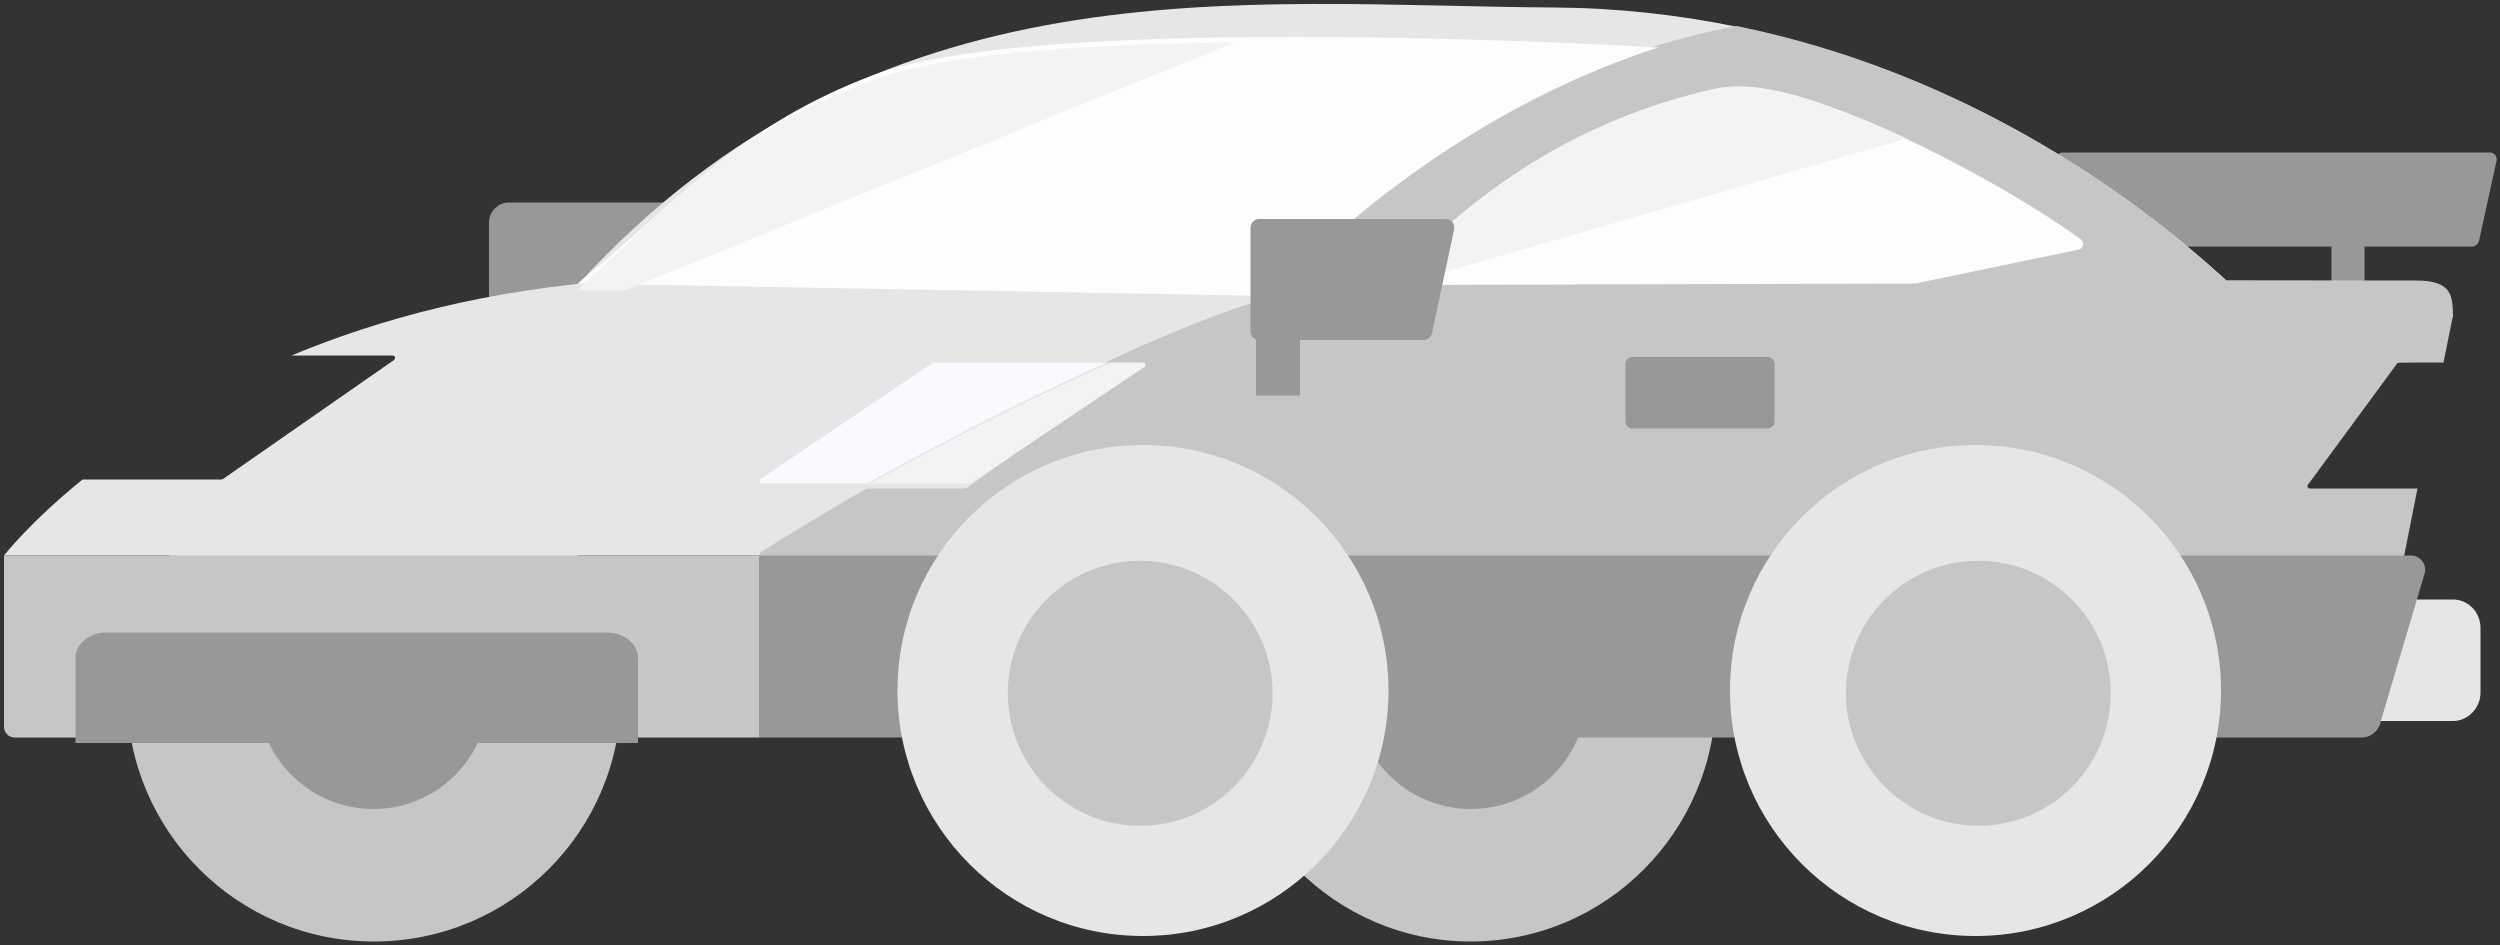 <svg xmlns="http://www.w3.org/2000/svg" viewBox="0 0 500 189"><rect x="0" y="0" width="500" height="189" fill="#333333" stroke="none"/><path d="M343.2 138.9C343.2 166.2 321.2 188.3 294.1 188.3 267.1 188.3 245.1 166.2 245.1 138.9 245.1 111.6 267.1 89.5 294.1 89.5 321.2 89.5 343.2 111.6 343.2 138.9" fill="#C6C6C6"/><path d="M317.4 138.6C317.4 151.4 307 161.8 294.2 161.8 281.4 161.8 271 151.4 271 138.6 271 125.9 281.4 115.5 294.2 115.5 307 115.5 317.4 125.9 317.4 138.6" fill="#989898"/><path d="M124.2 138.9C124.2 166.2 102.1 188.3 74.8 188.3 47.5 188.3 25.4 166.2 25.4 138.9 25.4 111.6 47.5 89.5 74.8 89.5 102.1 89.5 124.2 111.6 124.2 138.9" fill="#C6C6C6"/><path d="M97.8 138.6C97.8 151.4 87.5 161.8 74.7 161.8 61.9 161.8 51.5 151.4 51.5 138.6 51.5 125.9 61.9 115.5 74.7 115.5 87.5 115.5 97.8 125.9 97.8 138.6M494.4 49.3L412.5 49.3C411.8 49.3 411.1 48.7 411.1 47.9L411.1 31.9C411.1 31.2 411.8 30.5 412.5 30.5L498 30.5C498.9 30.5 499.5 31.4 499.3 32.2L495.8 48.2C495.6 48.8 495.1 49.3 494.4 49.3" fill="#989898"/><polygon points="466.3 57 472.9 57 472.9 40.5 466.3 40.5" fill="#989898"/><path d="M134.7 66.9L101.8 66.9C99.6 66.9 97.8 65.2 97.8 62.9L97.8 44.5C97.8 42.3 99.6 40.5 101.8 40.5L134.7 40.5C136.9 40.5 138.7 42.3 138.7 44.5L138.7 62.9C138.7 65.2 136.9 66.9 134.7 66.9" fill="#989898"/><path d="M0.8 111.1L283.2 111.1 282.2 56.1C282.2 56.1 165.2 53.2 123.5 56.1 97.5 57.9 75.8 63.8 58.3 71.1L78.5 71.1C79 71.1 79.2 71.7 78.8 72L44.6 95.8C44.5 95.8 44.4 95.9 44.3 95.9L16.5 95.9C5.9 104.5 0.8 111.1 0.8 111.1" fill="#E6E6E6"/><path d="M186.8 72.5C186.7 72.5 186.6 72.5 186.5 72.6L152.1 95.8C151.7 96.1 151.9 96.7 152.4 96.7L173.4 96.7C186.8 89.3 204.2 80.1 221.4 72.5L186.8 72.5Z" fill="#F9F9FF"/><path d="M461.7 96.8L479.5 72.6C479.5 72.5 484.3 72.5 488.7 72.5L490.5 63.6C490.5 63.5 490.6 63.4 490.6 63.3 490.5 59.3 490.6 56.1 483.2 56.1 443.1 56.1 305.3 55.7 272.2 56.1 259.6 56.3 240.5 63.4 221 72.5L227.2 72.5C227.7 72.5 227.9 73.1 227.5 73.4L193.3 97.6C193.2 97.7 193.1 97.7 193 97.7L173.3 97.7C163.8 103.2 156.3 107.8 152.4 110.3 151.5 110.8 151.9 112.2 152.9 112.2L479.7 112.2C480.2 112.2 480.7 111.8 480.8 111.3L483.5 97.7 462 97.7C461.5 97.7 461.3 97.1 461.7 96.8" fill="#C6C6C6"/><path d="M194.2 96.6L228.9 73.4C229.3 73.1 229.1 72.5 228.6 72.5L222.3 72.5C205 80.1 187.5 89.3 174 96.7L193.9 96.7C194 96.7 194.1 96.7 194.2 96.6" fill="#F3F3F3"/><path d="M490.6 144.2L468.4 144.2C465.4 144.2 463 141.6 463 138.5L463 125.6C463 122.4 465.4 119.9 468.4 119.9L490.6 119.9C493.6 119.9 496.1 122.4 496.1 125.6L496.1 138.5C496.1 141.6 493.6 144.2 490.6 144.2" fill="#E6E6E6"/><path d="M482.2 111.1L151.9 111.1 151.9 147.5 472.3 147.5C474.3 147.5 475.9 146 476.2 144.1L484.9 114.8C485.5 113 484.1 111.1 482.2 111.1" fill="#989898"/><path d="M151.9 111.1L0.8 111.1 0.8 145.4C0.8 146.5 1.7 147.5 2.9 147.5L151.9 147.5 151.9 111.1Z" fill="#C6C6C6"/><path d="M310.8 1.5C248 1.1 175.3-8.5 115.5 57L445.3 56.1C408.4 22.4 360.7 1.8 310.8 1.5" fill="#E6E6E6"/><path d="M127.6 148.6L15.1 148.6 15.1 131.5C15.1 128.8 17.9 126.5 21.3 126.5L121.4 126.5C124.8 126.5 127.6 128.8 127.6 131.5L127.6 148.6Z" fill="#989898"/><path d="M254.5 59.2L445.3 56.2C417.5 30.8 383.7 12.6 347.3 5.2 316.3 11.1 283.4 27.6 254.5 59.2" fill="#C6C6C6"/><path d="M277.7 138.1C277.7 165.2 255.7 187.2 228.6 187.2 201.5 187.2 179.5 165.2 179.5 138.1 179.5 111 201.5 89 228.6 89 255.7 89 277.7 111 277.7 138.1" fill="#E6E6E6"/><path d="M254.4 135.9C256 152.7 242.1 166.7 225.3 165 212.9 163.8 202.9 153.7 201.7 141.3 200 124.6 214 110.6 230.7 112.3 243.1 113.5 253.1 123.6 254.4 135.9" fill="#C6C6C6"/><path d="M444.2 138.1C444.2 165.2 422.2 187.2 395.1 187.2 368 187.2 346 165.2 346 138.1 346 111 368 89 395.1 89 422.2 89 444.2 111 444.2 138.1" fill="#E6E6E6"/><path d="M422 135.9C423.7 152.7 409.7 166.7 393 165 380.6 163.8 370.6 153.7 369.3 141.3 367.7 124.6 381.6 110.6 398.4 112.3 410.8 113.5 420.8 123.6 422 135.9" fill="#C6C6C6"/><path d="M279.1 55.1C278.4 55.8 278.9 57 279.9 57L383.1 56.7 415.8 49.9C416.8 49.6 416.9 48.4 416.1 47.8 399.1 35.6 369.4 20.6 353.9 17.9 350 17.2 346.1 17 342.3 17.9 320.5 23 299.6 33.6 279.1 55.1" fill="#FDFDFD"/><path d="M353.4 85.7L326.5 85.7C325.7 85.7 325.1 85.1 325.1 84.3L325.1 72.8C325.1 72 325.7 71.4 326.5 71.4L353.4 71.4C354.2 71.4 354.9 72 354.9 72.8L354.9 84.3C354.9 85.1 354.2 85.7 353.4 85.7" fill="#989898"/><path d="M115.5 56.7L254.3 59.2C277.8 34.7 305.7 17.8 331.7 9.5 331.7 9.5 209.4 2.1 175 14.9 147.5 25.1 134.9 41.1 115.5 56.7" fill="#FDFDFD"/><path d="M279.1 55.1C278.4 55.8 278.9 57 279.9 57L381.3 27.7C381.3 27.7 366.8 20.6 354.1 18 350.3 17.2 346.3 17 342.5 17.9 320.6 23 299.7 33.6 279.1 55.1" fill="#F3F3F3"/><path d="M284.7 68L251.8 68C250.9 68 250.1 67.2 250.1 66.2L250.1 45.6C250.1 44.6 250.9 43.8 251.8 43.8L289.1 43.8C290.3 43.8 291.1 44.9 290.8 46L286.4 66.6C286.2 67.5 285.5 68 284.7 68" fill="#989898"/><polygon points="251.2 79.1 260 79.1 260 54.8 251.2 54.8" fill="#989898"/><path d="M174.6 16C147.3 26.3 138.9 36.3 115.5 58.1L124.9 58.1 246.8 8.5C217.6 8.8 188.7 10.7 174.6 16" fill="#F3F3F3"/></svg>
